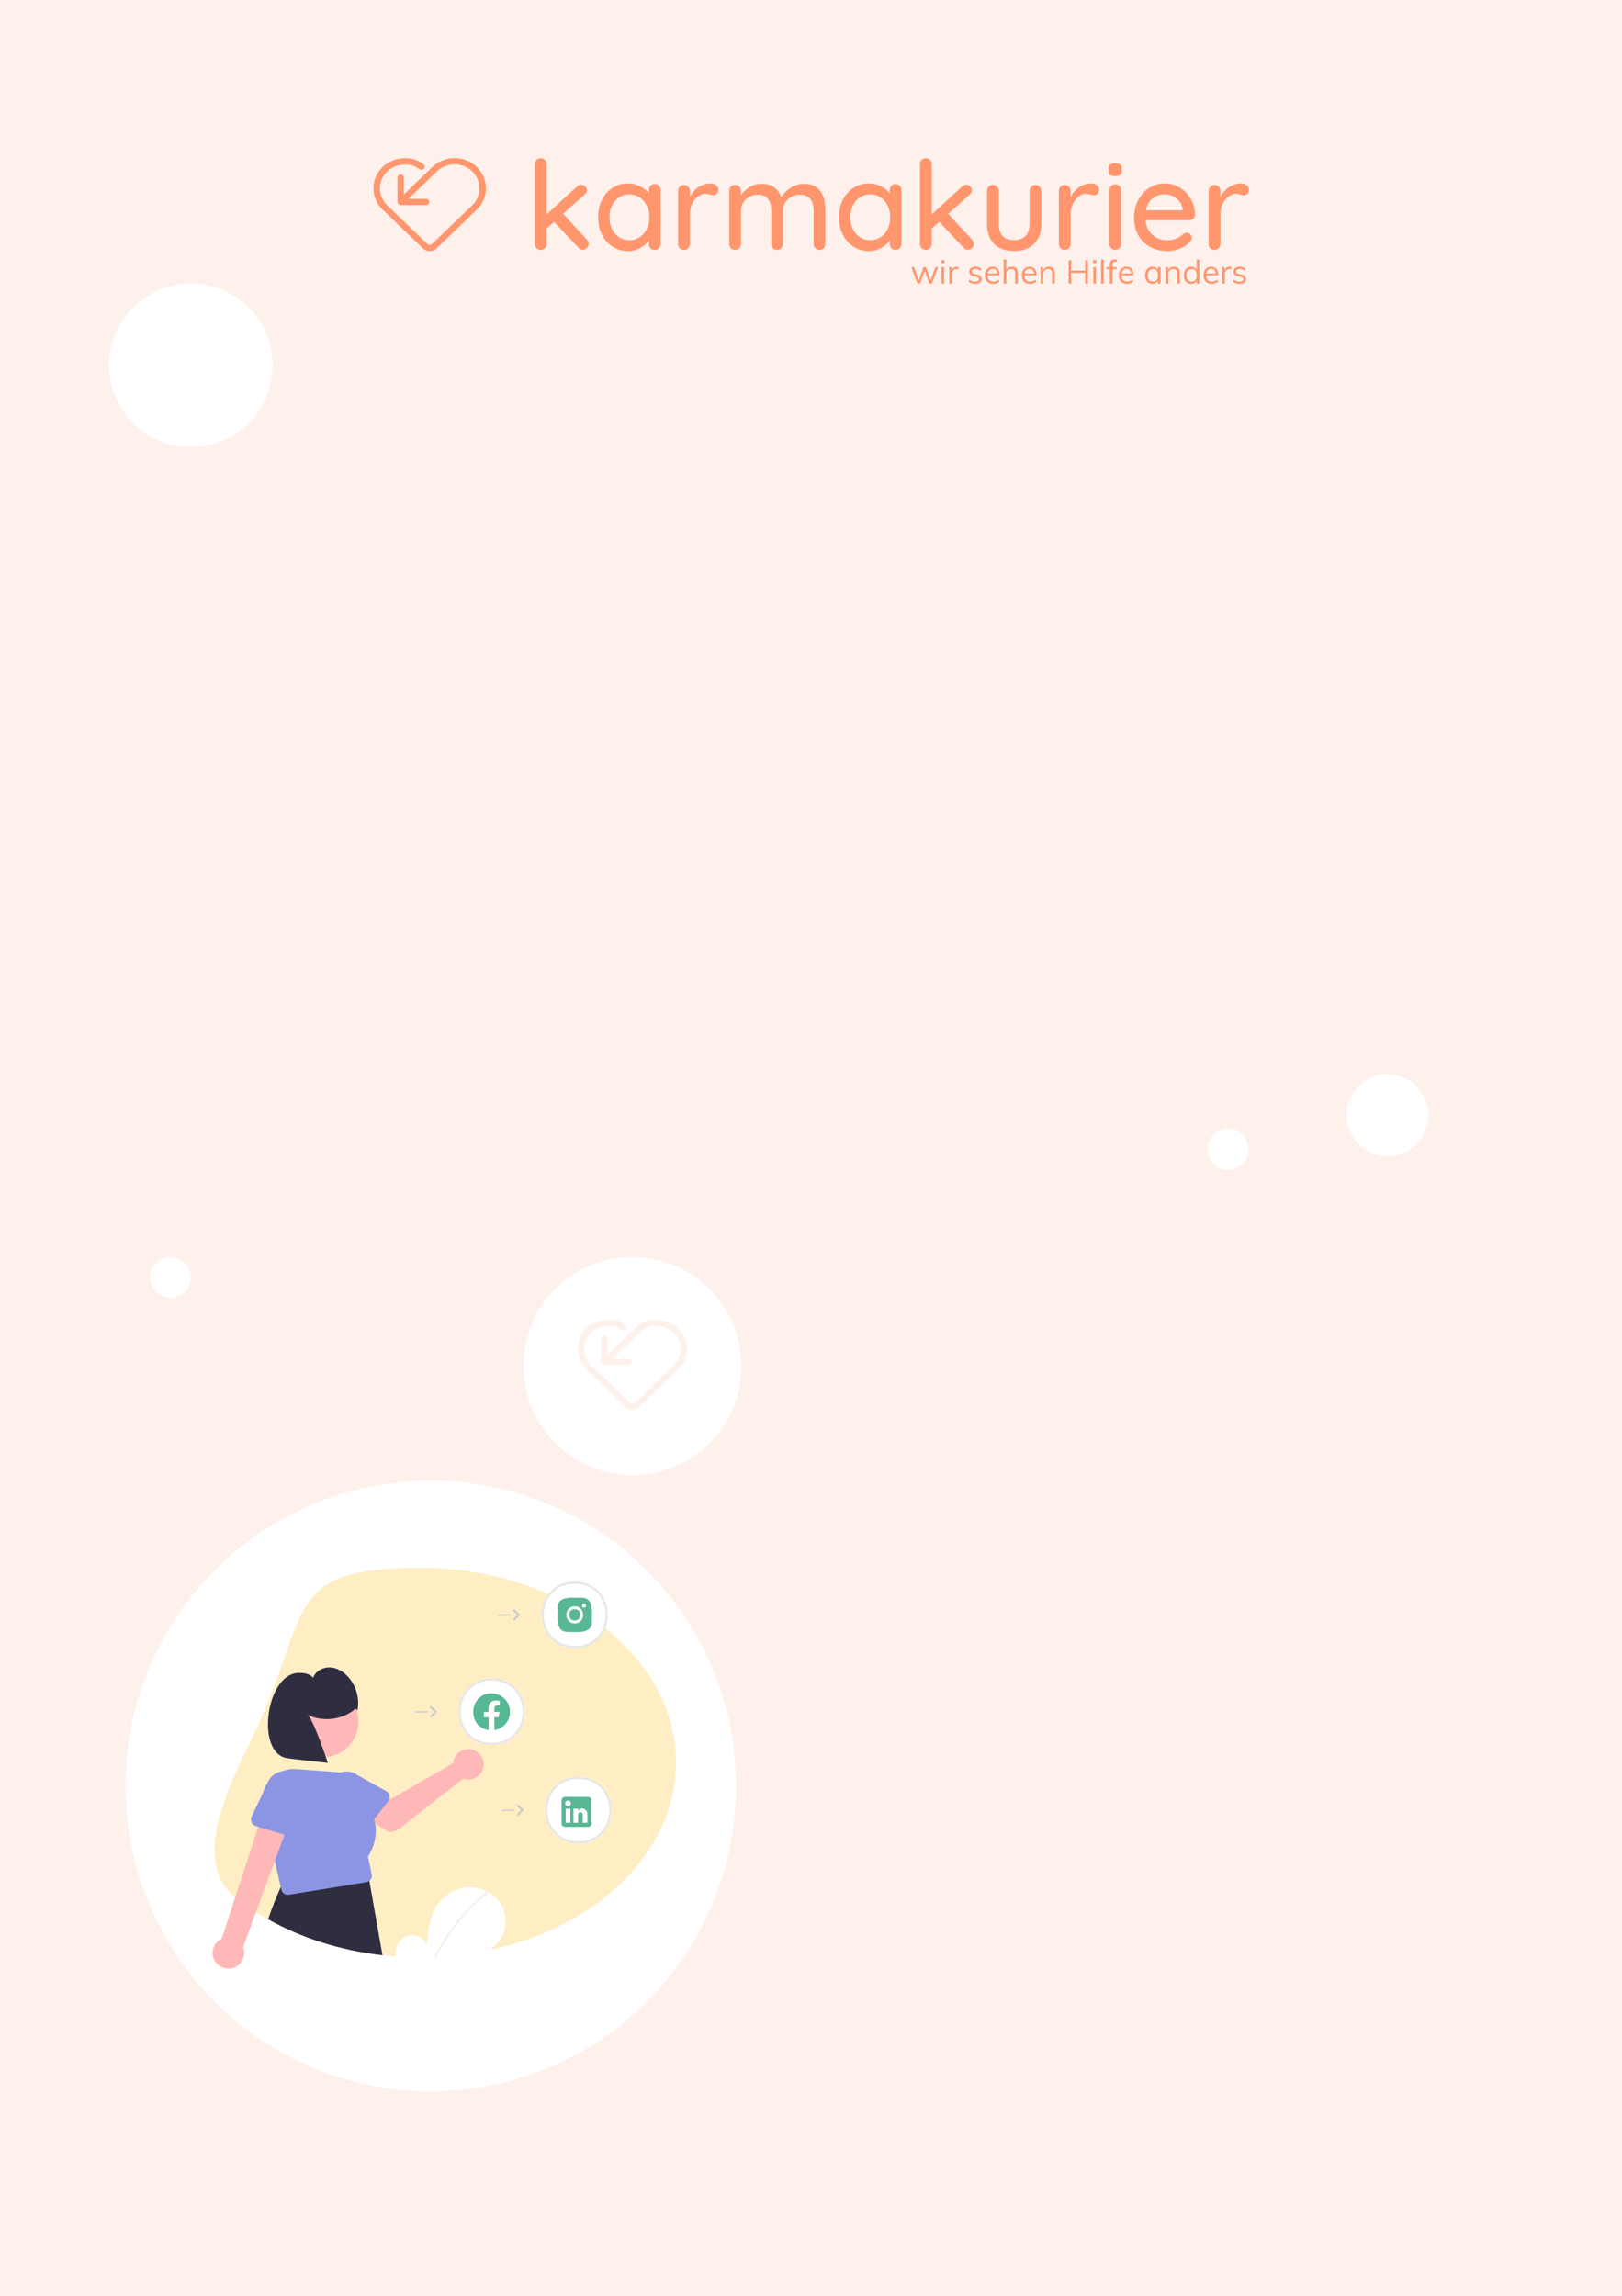 <svg width="595" height="842" viewBox="0 0 595 842" fill="none" xmlns="http://www.w3.org/2000/svg">
<rect width="595" height="842" fill="#FEF0EB"/>
<path d="M174.893 61.24C170.403 56.922 163.098 56.92 158.604 61.236C158.57 61.267 148.175 71.304 148.175 71.304V65.111C148.175 64.481 147.643 63.97 146.989 63.97C146.334 63.97 145.803 64.481 145.803 65.111V74.068C145.803 74.697 146.334 75.208 146.989 75.208H156.302C156.956 75.208 157.488 74.697 157.488 74.068C157.488 73.438 156.956 72.927 156.302 72.927H149.836L160.27 62.852L160.272 62.849C163.84 59.417 169.644 59.417 173.212 62.849C174.94 64.511 175.892 66.722 175.892 69.072C175.892 71.422 174.94 73.633 173.224 75.284L158.467 89.475C158.244 89.691 157.947 89.809 157.63 89.809C157.313 89.809 157.016 89.691 156.791 89.475L143.799 76.979C142.981 76.193 142.055 75.302 142.048 75.295C140.32 73.633 139.368 71.422 139.368 69.072C139.368 66.722 140.32 64.511 142.048 62.849C144.668 60.327 149.179 59.542 152.318 61.063C152.901 61.345 153.88 62.042 153.88 62.042C154.407 62.417 155.149 62.311 155.539 61.804C155.929 61.297 155.817 60.583 155.29 60.208C155.29 60.208 154.151 59.397 153.388 59.026C149.326 57.058 143.73 58.008 140.375 61.238C138.198 63.331 137 66.113 137 69.072C137 72.029 138.196 74.808 140.367 76.899C140.391 76.922 141.197 77.699 142.126 78.59L155.118 91.086C155.789 91.731 156.682 92.088 157.632 92.088C158.582 92.088 159.476 91.731 160.147 91.086L174.89 76.906C177.067 74.813 178.265 72.031 178.265 69.072C178.267 66.118 177.069 63.333 174.893 61.24Z" fill="#FF966E"/>
<path d="M215.282 87.861C215.736 88.346 215.963 88.876 215.963 89.452C215.963 90.058 215.721 90.573 215.236 90.997C214.782 91.391 214.298 91.588 213.783 91.588C213.117 91.588 212.587 91.346 212.193 90.861L203.246 81.362L200.521 83.816V89.452C200.521 90.058 200.309 90.573 199.885 90.997C199.491 91.422 198.992 91.634 198.386 91.634C197.75 91.634 197.22 91.422 196.796 90.997C196.403 90.573 196.206 90.058 196.206 89.452V60.182C196.206 59.576 196.403 59.06 196.796 58.636C197.22 58.212 197.75 58 198.386 58C198.992 58 199.491 58.212 199.885 58.636C200.309 59.06 200.521 59.576 200.521 60.182V78.635L211.648 68.408C212.163 67.954 212.693 67.727 213.238 67.727C213.753 67.727 214.222 67.954 214.646 68.408C215.07 68.832 215.282 69.287 215.282 69.772C215.282 70.378 214.994 70.923 214.419 71.408L206.561 78.407L215.282 87.861ZM240.162 67.499C240.797 67.499 241.312 67.711 241.706 68.136C242.13 68.529 242.342 69.06 242.342 69.726V89.452C242.342 90.058 242.13 90.573 241.706 90.997C241.312 91.422 240.797 91.634 240.162 91.634C239.526 91.634 239.011 91.437 238.617 91.043C238.224 90.619 238.027 90.088 238.027 89.452V88.27C237.24 89.331 236.165 90.24 234.802 90.997C233.44 91.725 231.971 92.088 230.396 92.088C228.337 92.088 226.46 91.558 224.765 90.498C223.099 89.437 221.782 87.967 220.813 86.089C219.874 84.18 219.405 82.044 219.405 79.68C219.405 77.317 219.874 75.196 220.813 73.317C221.782 71.408 223.099 69.923 224.765 68.863C226.43 67.802 228.262 67.272 230.26 67.272C231.865 67.272 233.349 67.605 234.711 68.272C236.104 68.939 237.209 69.787 238.027 70.817V69.726C238.027 69.09 238.224 68.56 238.617 68.136C239.011 67.711 239.526 67.499 240.162 67.499ZM230.896 88.088C232.319 88.088 233.576 87.725 234.666 86.998C235.786 86.27 236.649 85.271 237.255 83.998C237.891 82.725 238.209 81.286 238.209 79.68C238.209 78.105 237.891 76.68 237.255 75.408C236.649 74.135 235.786 73.135 234.666 72.408C233.576 71.65 232.319 71.272 230.896 71.272C229.473 71.272 228.201 71.635 227.081 72.362C225.991 73.09 225.128 74.09 224.492 75.362C223.886 76.635 223.584 78.074 223.584 79.68C223.584 81.286 223.886 82.725 224.492 83.998C225.128 85.271 225.991 86.27 227.081 86.998C228.201 87.725 229.473 88.088 230.896 88.088ZM260.612 67.272C261.399 67.272 262.081 67.484 262.656 67.908C263.231 68.302 263.519 68.802 263.519 69.408C263.519 70.135 263.322 70.696 262.928 71.09C262.565 71.454 262.111 71.635 261.566 71.635C261.293 71.635 260.884 71.544 260.339 71.363C259.704 71.15 259.204 71.044 258.841 71.044C257.902 71.044 256.978 71.378 256.07 72.044C255.192 72.681 254.465 73.575 253.89 74.726C253.345 75.847 253.072 77.105 253.072 78.498V89.452C253.072 90.058 252.86 90.573 252.437 90.997C252.043 91.422 251.528 91.634 250.892 91.634C250.256 91.634 249.742 91.437 249.348 91.043C248.954 90.619 248.758 90.088 248.758 89.452V69.999C248.758 69.393 248.954 68.878 249.348 68.454C249.772 68.029 250.287 67.817 250.892 67.817C251.528 67.817 252.043 68.029 252.437 68.454C252.86 68.878 253.072 69.393 253.072 69.999V72.317C253.739 70.832 254.738 69.635 256.07 68.726C257.402 67.787 258.916 67.302 260.612 67.272ZM294.816 67.408C300.115 67.408 302.765 70.711 302.765 77.317V89.452C302.765 90.088 302.568 90.619 302.174 91.043C301.781 91.437 301.266 91.634 300.63 91.634C299.994 91.634 299.464 91.422 299.04 90.997C298.647 90.573 298.45 90.058 298.45 89.452V77.362C298.45 73.393 296.785 71.408 293.454 71.408C292.273 71.408 291.198 71.681 290.229 72.226C289.29 72.741 288.549 73.453 288.004 74.362C287.489 75.271 287.231 76.271 287.231 77.362V89.452C287.231 90.058 287.02 90.573 286.596 90.997C286.202 91.422 285.687 91.634 285.051 91.634C284.416 91.634 283.901 91.437 283.507 91.043C283.113 90.619 282.917 90.088 282.917 89.452V77.317C282.917 75.529 282.538 74.105 281.781 73.044C281.024 71.954 279.768 71.408 278.011 71.408C276.225 71.408 274.741 71.984 273.56 73.135C272.41 74.256 271.834 75.65 271.834 77.317V89.452C271.834 90.058 271.622 90.573 271.199 90.997C270.805 91.422 270.29 91.634 269.654 91.634C269.018 91.634 268.504 91.437 268.11 91.043C267.716 90.619 267.52 90.088 267.52 89.452V69.999C267.52 69.393 267.716 68.878 268.11 68.454C268.534 68.029 269.049 67.817 269.654 67.817C270.29 67.817 270.805 68.029 271.199 68.454C271.622 68.878 271.834 69.393 271.834 69.999V71.59C272.622 70.408 273.666 69.423 274.968 68.635C276.301 67.817 277.739 67.408 279.283 67.408C283.038 67.408 285.475 69.075 286.596 72.408C287.262 71.135 288.367 69.984 289.911 68.954C291.455 67.924 293.091 67.408 294.816 67.408ZM328.516 67.499C329.151 67.499 329.666 67.711 330.06 68.136C330.484 68.529 330.696 69.06 330.696 69.726V89.452C330.696 90.058 330.484 90.573 330.06 90.997C329.666 91.422 329.151 91.634 328.516 91.634C327.88 91.634 327.365 91.437 326.971 91.043C326.578 90.619 326.381 90.088 326.381 89.452V88.27C325.594 89.331 324.519 90.24 323.156 90.997C321.794 91.725 320.326 92.088 318.751 92.088C316.692 92.088 314.815 91.558 313.119 90.498C311.454 89.437 310.137 87.967 309.168 86.089C308.229 84.18 307.76 82.044 307.76 79.68C307.76 77.317 308.229 75.196 309.168 73.317C310.137 71.408 311.454 69.923 313.119 68.863C314.784 67.802 316.616 67.272 318.615 67.272C320.22 67.272 321.703 67.605 323.065 68.272C324.458 68.939 325.563 69.787 326.381 70.817V69.726C326.381 69.09 326.578 68.56 326.971 68.136C327.365 67.711 327.88 67.499 328.516 67.499ZM319.251 88.088C320.674 88.088 321.93 87.725 323.02 86.998C324.14 86.27 325.003 85.271 325.609 83.998C326.245 82.725 326.563 81.286 326.563 79.68C326.563 78.105 326.245 76.68 325.609 75.408C325.003 74.135 324.14 73.135 323.02 72.408C321.93 71.65 320.674 71.272 319.251 71.272C317.827 71.272 316.556 71.635 315.435 72.362C314.345 73.09 313.482 74.09 312.847 75.362C312.241 76.635 311.938 78.074 311.938 79.68C311.938 81.286 312.241 82.725 312.847 83.998C313.482 85.271 314.345 86.27 315.435 86.998C316.556 87.725 317.827 88.088 319.251 88.088ZM356.552 87.861C357.006 88.346 357.233 88.876 357.233 89.452C357.233 90.058 356.991 90.573 356.506 90.997C356.052 91.391 355.568 91.588 355.053 91.588C354.387 91.588 353.857 91.346 353.463 90.861L344.516 81.362L341.791 83.816V89.452C341.791 90.058 341.579 90.573 341.155 90.997C340.761 91.422 340.262 91.634 339.656 91.634C339.02 91.634 338.49 91.422 338.066 90.997C337.673 90.573 337.476 90.058 337.476 89.452V60.182C337.476 59.576 337.673 59.06 338.066 58.636C338.49 58.212 339.02 58 339.656 58C340.262 58 340.761 58.212 341.155 58.636C341.579 59.06 341.791 59.576 341.791 60.182V78.635L352.918 68.408C353.433 67.954 353.963 67.727 354.508 67.727C355.023 67.727 355.492 67.954 355.916 68.408C356.34 68.832 356.552 69.287 356.552 69.772C356.552 70.378 356.264 70.923 355.689 71.408L347.831 78.407L356.552 87.861ZM379.798 67.817C380.434 67.817 380.948 68.029 381.342 68.454C381.766 68.878 381.978 69.393 381.978 69.999V82.089C381.978 85.24 381.1 87.695 379.343 89.452C377.618 91.179 375.165 92.043 371.986 92.043C368.836 92.043 366.399 91.179 364.673 89.452C362.947 87.695 362.084 85.24 362.084 82.089V69.999C362.084 69.393 362.281 68.878 362.675 68.454C363.099 68.029 363.613 67.817 364.219 67.817C364.855 67.817 365.37 68.029 365.763 68.454C366.187 68.878 366.399 69.393 366.399 69.999V82.089C366.399 86.058 368.261 88.043 371.986 88.043C373.833 88.043 375.241 87.543 376.21 86.543C377.178 85.543 377.663 84.059 377.663 82.089V69.999C377.663 69.393 377.86 68.878 378.253 68.454C378.677 68.029 379.192 67.817 379.798 67.817ZM400.284 67.272C401.072 67.272 401.753 67.484 402.328 67.908C402.903 68.302 403.191 68.802 403.191 69.408C403.191 70.135 402.994 70.696 402.601 71.09C402.237 71.454 401.783 71.635 401.238 71.635C400.966 71.635 400.557 71.544 400.012 71.363C399.376 71.15 398.876 71.044 398.513 71.044C397.574 71.044 396.651 71.378 395.742 72.044C394.864 72.681 394.138 73.575 393.562 74.726C393.017 75.847 392.745 77.105 392.745 78.498V89.452C392.745 90.058 392.533 90.573 392.109 90.997C391.715 91.422 391.2 91.634 390.565 91.634C389.929 91.634 389.414 91.437 389.02 91.043C388.627 90.619 388.43 90.088 388.43 89.452V69.999C388.43 69.393 388.627 68.878 389.02 68.454C389.444 68.029 389.959 67.817 390.565 67.817C391.2 67.817 391.715 68.029 392.109 68.454C392.533 68.878 392.745 69.393 392.745 69.999V72.317C393.411 70.832 394.41 69.635 395.742 68.726C397.075 67.787 398.589 67.302 400.284 67.272ZM411.281 89.452C411.281 90.058 411.069 90.573 410.645 90.997C410.251 91.422 409.736 91.634 409.101 91.634C408.495 91.634 407.98 91.422 407.556 90.997C407.163 90.573 406.966 90.058 406.966 89.452V69.772C406.966 69.166 407.163 68.651 407.556 68.227C407.98 67.802 408.495 67.59 409.101 67.59C409.736 67.59 410.251 67.802 410.645 68.227C411.069 68.651 411.281 69.166 411.281 69.772V89.452ZM409.101 64.59C408.222 64.59 407.587 64.439 407.193 64.136C406.83 63.803 406.648 63.288 406.648 62.59V61.863C406.648 61.136 406.845 60.621 407.238 60.318C407.662 60.015 408.298 59.864 409.146 59.864C409.994 59.864 410.599 60.03 410.963 60.364C411.356 60.666 411.553 61.166 411.553 61.863V62.59C411.553 63.318 411.356 63.833 410.963 64.136C410.569 64.439 409.948 64.59 409.101 64.59ZM438.376 78.817C438.345 79.362 438.118 79.832 437.694 80.225C437.271 80.589 436.771 80.771 436.196 80.771H420.208C420.42 82.983 421.253 84.755 422.706 86.089C424.19 87.422 425.991 88.088 428.111 88.088C429.564 88.088 430.745 87.876 431.654 87.452C432.562 87.028 433.365 86.483 434.061 85.816C434.515 85.543 434.954 85.407 435.378 85.407C435.893 85.407 436.317 85.589 436.65 85.952C437.013 86.316 437.195 86.74 437.195 87.225C437.195 87.861 436.892 88.437 436.286 88.952C435.408 89.831 434.243 90.573 432.789 91.179C431.336 91.785 429.852 92.088 428.338 92.088C425.885 92.088 423.721 91.573 421.843 90.543C419.996 89.513 418.558 88.073 417.528 86.225C416.529 84.377 416.03 82.286 416.03 79.953C416.03 77.408 416.544 75.18 417.574 73.272C418.634 71.332 420.011 69.848 421.707 68.817C423.433 67.787 425.28 67.272 427.248 67.272C429.186 67.272 431.003 67.772 432.698 68.772C434.394 69.772 435.757 71.15 436.786 72.908C437.816 74.665 438.345 76.635 438.376 78.817ZM427.248 71.272C425.552 71.272 424.084 71.757 422.842 72.726C421.601 73.665 420.783 75.135 420.39 77.135H433.788V76.771C433.637 75.165 432.91 73.847 431.608 72.817C430.337 71.787 428.883 71.272 427.248 71.272ZM455.24 67.272C456.027 67.272 456.709 67.484 457.284 67.908C457.859 68.302 458.147 68.802 458.147 69.408C458.147 70.135 457.95 70.696 457.557 71.09C457.193 71.454 456.739 71.635 456.194 71.635C455.921 71.635 455.513 71.544 454.968 71.363C454.332 71.15 453.832 71.044 453.469 71.044C452.53 71.044 451.607 71.378 450.698 72.044C449.82 72.681 449.093 73.575 448.518 74.726C447.973 75.847 447.701 77.105 447.701 78.498V89.452C447.701 90.058 447.489 90.573 447.065 90.997C446.671 91.422 446.156 91.634 445.52 91.634C444.885 91.634 444.37 91.437 443.976 91.043C443.583 90.619 443.386 90.088 443.386 89.452V69.999C443.386 69.393 443.583 68.878 443.976 68.454C444.4 68.029 444.915 67.817 445.52 67.817C446.156 67.817 446.671 68.029 447.065 68.454C447.489 68.878 447.701 69.393 447.701 69.999V72.317C448.367 70.832 449.366 69.635 450.698 68.726C452.031 67.787 453.545 67.302 455.24 67.272Z" fill="#FF966E"/>
<path d="M344.104 97.964L341.872 104H340.936L339.208 99.284L337.492 104H336.556L334.324 97.964H335.344L337.048 102.836L338.812 97.964H339.664L341.404 102.848L343.144 97.964H344.104ZM345.366 97.964H346.338V104H345.366V97.964ZM346.458 95.408V96.512H345.27V95.408H346.458ZM351.033 97.82C351.233 97.82 351.417 97.844 351.585 97.892L351.561 98.78C351.377 98.716 351.165 98.684 350.925 98.684C350.341 98.684 349.905 98.868 349.617 99.236C349.337 99.596 349.197 100.036 349.197 100.556V104H348.225V99.656C348.225 99.032 348.193 98.468 348.129 97.964H349.053L349.149 99.08C349.301 98.672 349.545 98.36 349.881 98.144C350.217 97.928 350.601 97.82 351.033 97.82ZM357.742 104.084C356.726 104.084 355.922 103.824 355.33 103.304L355.654 102.584C355.982 102.84 356.314 103.024 356.65 103.136C356.986 103.248 357.362 103.304 357.778 103.304C358.234 103.304 358.578 103.228 358.81 103.076C359.05 102.916 359.17 102.688 359.17 102.392C359.17 102.152 359.09 101.96 358.93 101.816C358.77 101.672 358.506 101.56 358.138 101.48L357.118 101.24C356.614 101.128 356.222 100.928 355.942 100.64C355.67 100.352 355.534 100.008 355.534 99.608C355.534 99.08 355.746 98.652 356.17 98.324C356.594 97.988 357.154 97.82 357.85 97.82C358.274 97.82 358.674 97.888 359.05 98.024C359.426 98.16 359.742 98.356 359.998 98.612L359.674 99.32C359.106 98.848 358.498 98.612 357.85 98.612C357.418 98.612 357.082 98.696 356.842 98.864C356.61 99.024 356.494 99.252 356.494 99.548C356.494 99.796 356.566 99.992 356.71 100.136C356.862 100.28 357.102 100.392 357.43 100.472L358.45 100.724C359.01 100.852 359.426 101.052 359.698 101.324C359.97 101.588 360.106 101.936 360.106 102.368C360.106 102.888 359.894 103.304 359.47 103.616C359.046 103.928 358.47 104.084 357.742 104.084ZM366.707 100.952H362.279C362.287 101.72 362.463 102.3 362.807 102.692C363.159 103.084 363.667 103.28 364.331 103.28C365.035 103.28 365.683 103.044 366.275 102.572L366.599 103.28C366.335 103.528 365.995 103.724 365.579 103.868C365.171 104.012 364.751 104.084 364.319 104.084C363.375 104.084 362.635 103.808 362.099 103.256C361.563 102.696 361.295 101.932 361.295 100.964C361.295 100.348 361.415 99.804 361.655 99.332C361.895 98.852 362.231 98.48 362.663 98.216C363.095 97.952 363.587 97.82 364.139 97.82C364.939 97.82 365.567 98.084 366.023 98.612C366.479 99.132 366.707 99.852 366.707 100.772V100.952ZM364.151 98.576C363.647 98.576 363.235 98.728 362.915 99.032C362.603 99.336 362.403 99.764 362.315 100.316H365.831C365.783 99.748 365.615 99.316 365.327 99.02C365.047 98.724 364.655 98.576 364.151 98.576ZM371.194 97.82C372.642 97.82 373.366 98.616 373.366 100.208V104H372.394V100.256C372.394 99.696 372.282 99.288 372.058 99.032C371.834 98.768 371.482 98.636 371.002 98.636C370.442 98.636 369.994 98.808 369.658 99.152C369.322 99.496 369.154 99.96 369.154 100.544V104H368.182V95.168H369.154V98.948C369.346 98.58 369.618 98.3 369.97 98.108C370.33 97.916 370.738 97.82 371.194 97.82ZM380.254 100.952H375.826C375.834 101.72 376.01 102.3 376.354 102.692C376.706 103.084 377.214 103.28 377.878 103.28C378.582 103.28 379.23 103.044 379.822 102.572L380.146 103.28C379.882 103.528 379.542 103.724 379.126 103.868C378.718 104.012 378.298 104.084 377.866 104.084C376.922 104.084 376.182 103.808 375.646 103.256C375.11 102.696 374.842 101.932 374.842 100.964C374.842 100.348 374.962 99.804 375.202 99.332C375.442 98.852 375.778 98.48 376.21 98.216C376.642 97.952 377.134 97.82 377.686 97.82C378.486 97.82 379.114 98.084 379.57 98.612C380.026 99.132 380.254 99.852 380.254 100.772V100.952ZM377.698 98.576C377.194 98.576 376.782 98.728 376.462 99.032C376.15 99.336 375.95 99.764 375.862 100.316H379.378C379.33 99.748 379.162 99.316 378.874 99.02C378.594 98.724 378.202 98.576 377.698 98.576ZM384.741 97.82C386.189 97.82 386.913 98.616 386.913 100.208V104H385.941V100.256C385.941 99.696 385.829 99.288 385.605 99.032C385.381 98.768 385.029 98.636 384.549 98.636C383.989 98.636 383.541 98.808 383.205 99.152C382.869 99.496 382.701 99.96 382.701 100.544V104H381.729V99.656C381.729 99.032 381.697 98.468 381.633 97.964H382.557L382.653 99.044C382.837 98.652 383.113 98.352 383.481 98.144C383.849 97.928 384.269 97.82 384.741 97.82ZM399.077 95.456V104H398.093V100.076H392.969V104H391.997V95.456H392.969V99.248H398.093V95.456H399.077ZM401.065 97.964H402.037V104H401.065V97.964ZM402.157 95.408V96.512H400.969V95.408H402.157ZM403.924 95.168H404.896V104H403.924V95.168ZM409.1 95.96C408.78 95.96 408.528 96.052 408.344 96.236C408.168 96.412 408.08 96.72 408.08 97.16V97.964H409.556V98.732H408.08V104H407.108V98.732H405.932V97.964H407.108V97.04C407.108 96.408 407.264 95.932 407.576 95.612C407.896 95.284 408.34 95.12 408.908 95.12C409.188 95.12 409.46 95.156 409.724 95.228V96.056C409.5 95.992 409.292 95.96 409.1 95.96ZM415.82 100.952H411.392C411.4 101.72 411.576 102.3 411.92 102.692C412.272 103.084 412.78 103.28 413.444 103.28C414.148 103.28 414.796 103.044 415.388 102.572L415.712 103.28C415.448 103.528 415.108 103.724 414.692 103.868C414.284 104.012 413.864 104.084 413.432 104.084C412.488 104.084 411.748 103.808 411.212 103.256C410.676 102.696 410.408 101.932 410.408 100.964C410.408 100.348 410.528 99.804 410.768 99.332C411.008 98.852 411.344 98.48 411.776 98.216C412.208 97.952 412.7 97.82 413.252 97.82C414.052 97.82 414.68 98.084 415.136 98.612C415.592 99.132 415.82 99.852 415.82 100.772V100.952ZM413.264 98.576C412.76 98.576 412.348 98.728 412.028 99.032C411.716 99.336 411.516 99.764 411.428 100.316H414.944C414.896 99.748 414.728 99.316 414.44 99.02C414.16 98.724 413.768 98.576 413.264 98.576ZM425.74 97.964V104H424.78V102.908C424.604 103.284 424.336 103.576 423.976 103.784C423.624 103.984 423.212 104.084 422.74 104.084C422.204 104.084 421.732 103.956 421.324 103.7C420.924 103.444 420.612 103.084 420.388 102.62C420.172 102.148 420.064 101.6 420.064 100.976C420.064 100.352 420.176 99.804 420.4 99.332C420.624 98.852 420.936 98.48 421.336 98.216C421.744 97.952 422.212 97.82 422.74 97.82C423.212 97.82 423.624 97.924 423.976 98.132C424.328 98.34 424.596 98.632 424.78 99.008V97.964H425.74ZM422.932 103.28C423.524 103.28 423.98 103.08 424.3 102.68C424.62 102.272 424.78 101.696 424.78 100.952C424.78 100.208 424.62 99.636 424.3 99.236C423.98 98.836 423.524 98.636 422.932 98.636C422.34 98.636 421.876 98.844 421.54 99.26C421.212 99.668 421.048 100.24 421.048 100.976C421.048 101.712 421.212 102.28 421.54 102.68C421.868 103.08 422.332 103.28 422.932 103.28ZM430.632 97.82C432.08 97.82 432.804 98.616 432.804 100.208V104H431.832V100.256C431.832 99.696 431.72 99.288 431.496 99.032C431.272 98.768 430.92 98.636 430.44 98.636C429.88 98.636 429.432 98.808 429.096 99.152C428.76 99.496 428.592 99.96 428.592 100.544V104H427.62V99.656C427.62 99.032 427.588 98.468 427.524 97.964H428.448L428.544 99.044C428.728 98.652 429.004 98.352 429.372 98.144C429.74 97.928 430.16 97.82 430.632 97.82ZM439.955 95.168V104H438.995V102.908C438.819 103.284 438.551 103.576 438.191 103.784C437.839 103.984 437.427 104.084 436.955 104.084C436.427 104.084 435.959 103.952 435.551 103.688C435.151 103.424 434.839 103.056 434.615 102.584C434.391 102.104 434.279 101.552 434.279 100.928C434.279 100.304 434.387 99.76 434.603 99.296C434.827 98.824 435.143 98.46 435.551 98.204C435.959 97.948 436.427 97.82 436.955 97.82C437.427 97.82 437.839 97.924 438.191 98.132C438.543 98.332 438.807 98.616 438.983 98.984V95.168H439.955ZM437.147 103.28C437.739 103.28 438.195 103.08 438.515 102.68C438.835 102.272 438.995 101.696 438.995 100.952C438.995 100.216 438.835 99.648 438.515 99.248C438.195 98.84 437.739 98.636 437.147 98.636C436.555 98.636 436.091 98.836 435.755 99.236C435.427 99.636 435.263 100.2 435.263 100.928C435.263 101.672 435.427 102.252 435.755 102.668C436.091 103.076 436.555 103.28 437.147 103.28ZM446.886 100.952H442.458C442.466 101.72 442.642 102.3 442.986 102.692C443.338 103.084 443.846 103.28 444.51 103.28C445.214 103.28 445.862 103.044 446.454 102.572L446.778 103.28C446.514 103.528 446.174 103.724 445.758 103.868C445.35 104.012 444.93 104.084 444.498 104.084C443.554 104.084 442.814 103.808 442.278 103.256C441.742 102.696 441.474 101.932 441.474 100.964C441.474 100.348 441.594 99.804 441.834 99.332C442.074 98.852 442.41 98.48 442.842 98.216C443.274 97.952 443.766 97.82 444.318 97.82C445.118 97.82 445.746 98.084 446.202 98.612C446.658 99.132 446.886 99.852 446.886 100.772V100.952ZM444.33 98.576C443.826 98.576 443.414 98.728 443.094 99.032C442.782 99.336 442.582 99.764 442.494 100.316H446.01C445.962 99.748 445.794 99.316 445.506 99.02C445.226 98.724 444.834 98.576 444.33 98.576ZM451.17 97.82C451.37 97.82 451.554 97.844 451.722 97.892L451.698 98.78C451.514 98.716 451.302 98.684 451.062 98.684C450.478 98.684 450.042 98.868 449.754 99.236C449.474 99.596 449.334 100.036 449.334 100.556V104H448.362V99.656C448.362 99.032 448.33 98.468 448.266 97.964H449.19L449.286 99.08C449.438 98.672 449.682 98.36 450.018 98.144C450.354 97.928 450.738 97.82 451.17 97.82ZM454.691 104.084C453.675 104.084 452.871 103.824 452.279 103.304L452.603 102.584C452.931 102.84 453.263 103.024 453.599 103.136C453.935 103.248 454.311 103.304 454.727 103.304C455.183 103.304 455.527 103.228 455.759 103.076C455.999 102.916 456.119 102.688 456.119 102.392C456.119 102.152 456.039 101.96 455.879 101.816C455.719 101.672 455.455 101.56 455.087 101.48L454.067 101.24C453.563 101.128 453.171 100.928 452.891 100.64C452.619 100.352 452.483 100.008 452.483 99.608C452.483 99.08 452.695 98.652 453.119 98.324C453.543 97.988 454.103 97.82 454.799 97.82C455.223 97.82 455.623 97.888 455.999 98.024C456.375 98.16 456.691 98.356 456.947 98.612L456.623 99.32C456.055 98.848 455.447 98.612 454.799 98.612C454.367 98.612 454.031 98.696 453.791 98.864C453.559 99.024 453.443 99.252 453.443 99.548C453.443 99.796 453.515 99.992 453.659 100.136C453.811 100.28 454.051 100.392 454.379 100.472L455.399 100.724C455.959 100.852 456.375 101.052 456.647 101.324C456.919 101.588 457.055 101.936 457.055 102.368C457.055 102.888 456.843 103.304 456.419 103.616C455.995 103.928 455.419 104.084 454.691 104.084Z" fill="#FF966E"/>
<circle cx="232" cy="501" r="40" fill="white"/>
<path d="M248.731 487.141C244.379 482.955 237.298 482.953 232.941 487.136C232.909 487.167 222.833 496.896 222.833 496.896V490.893C222.833 490.282 222.317 489.787 221.683 489.787C221.048 489.787 220.533 490.282 220.533 490.893V499.575C220.533 500.185 221.048 500.681 221.683 500.681H230.71C231.345 500.681 231.86 500.185 231.86 499.575C231.86 498.965 231.345 498.469 230.71 498.469H224.443L234.556 488.703L234.559 488.701C238.018 485.374 243.644 485.374 247.103 488.701C248.777 490.311 249.7 492.455 249.7 494.733C249.7 497.011 248.777 499.154 247.114 500.754L232.809 514.51C232.593 514.719 232.305 514.834 231.998 514.834C231.691 514.834 231.402 514.719 231.185 514.51L218.59 502.397C217.798 501.635 216.9 500.771 216.893 500.765C215.218 499.154 214.295 497.011 214.295 494.733C214.295 492.455 215.218 490.311 216.893 488.701C219.433 486.255 223.806 485.495 226.848 486.969C227.414 487.242 228.362 487.918 228.362 487.918C228.873 488.282 229.592 488.178 229.97 487.687C230.348 487.196 230.241 486.504 229.73 486.141C229.73 486.141 228.626 485.354 227.886 484.995C223.948 483.087 218.524 484.008 215.271 487.139C213.161 489.168 212 491.864 212 494.733C212 497.599 213.159 500.293 215.264 502.32C215.287 502.342 216.068 503.096 216.969 503.959L229.563 516.072C230.213 516.698 231.079 517.043 232 517.043C232.921 517.043 233.787 516.698 234.437 516.072L248.729 502.327C250.839 500.298 252 497.601 252 494.733C252.002 491.869 250.841 489.17 248.731 487.141Z" fill="#FEF0EB"/>
<circle cx="509" cy="409" r="15" fill="white"/>
<circle cx="70" cy="134" r="30" fill="white"/>
<circle cx="450.5" cy="421.5" r="7.5" fill="white"/>
<circle cx="62.5" cy="468.5" r="7.5" fill="white"/>
<circle cx="158" cy="655" r="112" fill="white"/>
<g clip-path="url(#clip0_685_402)">
<path d="M248 646.417C248 679.121 219.096 706.69 179.657 715.154C173.251 716.525 166.744 717.371 160.2 717.684C159.882 717.7 159.564 717.716 159.243 717.727C157.54 717.797 155.824 717.833 154.095 717.834C151.09 717.834 148.119 717.727 145.185 717.515C143.557 717.399 141.942 717.252 140.342 717.073C124.774 715.335 110.447 710.692 98.346 703.89C96.834 703.041 95.358 702.158 93.917 701.241C91.279 699.569 88.731 697.759 86.286 695.818C70.123 682.992 83.599 655.616 92.023 638.381C114.76 591.864 102.234 575 154.095 575C205.957 575 248 606.973 248 646.417Z" fill="#FFEEC4"/>
<path d="M210.833 604.442C194.714 604.154 194.717 580.307 210.834 580.021C226.952 580.309 226.95 604.157 210.833 604.442Z" fill="white"/>
<path d="M180.35 639.981C164.231 639.693 164.234 615.845 180.351 615.56C196.469 615.847 196.466 639.695 180.35 639.981Z" fill="white"/>
<path d="M212.147 676.068C196.029 675.781 196.031 651.933 212.148 651.647C228.266 651.935 228.264 675.783 212.147 676.068Z" fill="white"/>
<path d="M210.833 604.442C194.714 604.154 194.717 580.307 210.834 580.021C226.952 580.309 226.95 604.157 210.833 604.442ZM210.833 580.761C195.691 581.032 195.694 603.434 210.834 603.702C225.975 603.432 225.973 581.029 210.833 580.761Z" fill="#E6E6E6"/>
<path d="M140.285 716.903C140.248 716.788 140.223 716.67 140.21 716.55L135.528 689.975C135.521 689.907 135.51 689.839 135.496 689.772C135.397 689.287 135.15 688.845 134.789 688.506C134.428 688.166 133.971 687.946 133.479 687.875L106.784 687.99C106.279 687.915 105.763 688.002 105.311 688.24C104.859 688.477 104.496 688.852 104.273 689.31C103.839 690.211 103.414 691.125 102.998 692.051C101.313 695.784 99.762 699.73 98.346 703.89C110.447 710.692 124.773 715.335 140.341 717.073L140.285 716.903Z" fill="#2F2E41"/>
<path d="M166.344 645.79C166.279 646.077 166.236 646.369 166.216 646.663L143.239 659.859L137.655 656.659L131.701 664.418L141.035 671.041C141.789 671.576 142.697 671.853 143.622 671.831C144.548 671.809 145.441 671.488 146.168 670.917L169.862 652.308C170.931 652.702 172.095 652.763 173.2 652.482C174.305 652.201 175.297 651.592 176.046 650.736C176.795 649.879 177.264 648.817 177.391 647.689C177.518 646.561 177.297 645.421 176.757 644.421C176.217 643.421 175.385 642.608 174.37 642.091C173.355 641.573 172.206 641.376 171.076 641.524C169.945 641.673 168.887 642.161 168.042 642.923C167.197 643.684 166.605 644.684 166.344 645.79V645.79Z" fill="#FFB8B8"/>
<path d="M142.925 658.541C142.855 658.203 142.713 657.885 142.509 657.606C142.304 657.328 142.042 657.097 141.74 656.929L131.197 651.06C129.796 649.983 128.023 649.504 126.268 649.727C124.512 649.95 122.917 650.856 121.833 652.248C120.748 653.64 120.261 655.403 120.48 657.151C120.699 658.899 121.605 660.49 123 661.574L131.406 670.264C131.646 670.512 131.937 670.706 132.259 670.832C132.58 670.958 132.926 671.014 133.271 670.995C133.617 670.976 133.954 670.884 134.26 670.724C134.567 670.564 134.835 670.34 135.046 670.067L136.683 667.953L137.242 667.233L142.472 660.485C142.663 660.239 142.803 659.957 142.884 659.657C142.986 659.293 143 658.911 142.925 658.541Z" fill="#8C95E3"/>
<path d="M127.659 640.643C132.79 635.536 132.79 627.255 127.659 622.147C122.529 617.04 114.211 617.04 109.08 622.147C103.95 627.255 103.95 635.536 109.08 640.643C114.211 645.751 122.529 645.751 127.659 640.643Z" fill="#FFB8B8"/>
<path d="M134.98 680.898C135.508 680.113 138.862 674.812 137.593 668.598C137.5 668.137 137.383 667.682 137.243 667.233C136.645 665.363 135.69 663.625 134.43 662.115C134.446 661.699 134.441 661.289 134.416 660.881V660.879C134.231 658.048 133.025 655.379 131.019 653.363C129.014 651.348 126.344 650.121 123.503 649.91L108.81 648.798C106.919 648.645 105.018 648.951 103.272 649.691C101.526 650.43 99.987 651.581 98.787 653.045C98.511 653.378 98.252 653.726 98.012 654.086C98.012 654.086 98.011 654.086 98.011 654.086C98.011 654.086 98.01 654.086 98.01 654.087C98.01 654.087 98.01 654.087 98.01 654.087C98.01 654.088 98.01 654.088 98.01 654.088C97.083 655.48 96.469 657.054 96.207 658.704C95.946 660.353 96.044 662.039 96.495 663.647L96.62 664.195L98.187 671.034L100.806 682.476L102.998 692.051L103.23 693.061C103.352 693.59 103.651 694.061 104.077 694.4C104.503 694.738 105.032 694.923 105.577 694.924C105.708 694.924 105.838 694.914 105.968 694.892L134.398 690.252C134.799 690.188 135.178 690.023 135.496 689.772C135.688 689.62 135.856 689.441 135.994 689.24C136.18 688.973 136.308 688.671 136.371 688.353C136.435 688.035 136.432 687.707 136.363 687.39L134.98 680.898Z" fill="#8C95E3"/>
<path d="M79.028 719.52C78.546 718.835 78.22 718.054 78.074 717.23C77.928 716.407 77.966 715.561 78.183 714.753C78.401 713.946 78.794 713.195 79.335 712.555C79.875 711.915 80.55 711.401 81.312 711.048L97.499 661.501L106.88 665.932L89.169 714.176C89.678 715.49 89.686 716.943 89.191 718.262C88.696 719.581 87.733 720.674 86.483 721.332C85.233 721.991 83.783 722.17 82.409 721.836C81.035 721.502 79.832 720.678 79.028 719.52V719.52Z" fill="#FFB8B8"/>
<path d="M106.77 649.796C105.036 649.277 103.169 649.431 101.544 650.227C99.919 651.022 98.657 652.401 98.012 654.086C98.011 654.086 98.011 654.086 98.011 654.086C98.011 654.086 98.01 654.086 98.01 654.087C98.01 654.087 98.01 654.087 98.01 654.087C98.01 654.088 98.01 654.088 98.01 654.088C97.95 654.24 97.896 654.398 97.848 654.557L96.477 657.452L92.334 666.201C92.176 666.534 92.092 666.898 92.087 667.266C92.083 667.635 92.159 668 92.309 668.337C92.46 668.674 92.681 668.975 92.959 669.219C93.237 669.463 93.564 669.644 93.919 669.75L94.726 669.992L98.187 671.034L104.328 672.881L106.375 673.496C106.729 673.603 107.103 673.632 107.469 673.582C107.836 673.532 108.188 673.404 108.501 673.206C108.814 673.009 109.08 672.746 109.281 672.437C109.483 672.128 109.615 671.779 109.669 671.414L111.561 658.638C112.098 656.833 111.896 654.89 110.998 653.233C110.101 651.576 108.58 650.341 106.77 649.796Z" fill="#8C95E3"/>
<path d="M130.433 626.639C125.752 630.716 118.565 631.663 112.98 628.938C115.489 631.901 120.254 646.528 120.254 646.528C120.254 646.528 106.8 645.12 104.899 644.716C93.673 642.326 97.754 613.38 109.716 613.526C111.742 613.551 113.514 613.795 114.862 615.301C115.757 612.803 118.603 611.331 121.26 611.522C123.917 611.712 126.32 613.301 128.03 615.335C129.393 616.982 130.378 618.907 130.914 620.973C131.449 623.04 131.523 625.199 131.13 627.297L130.433 626.639Z" fill="#2F2E41"/>
<path d="M180.35 639.981C164.231 639.693 164.234 615.845 180.351 615.56C196.469 615.848 196.467 639.695 180.35 639.981ZM180.35 616.3C165.208 616.57 165.211 638.973 180.351 639.241C195.492 638.97 195.49 616.568 180.35 616.3Z" fill="#E6E6E6"/>
<path d="M212.147 676.068C196.029 675.781 196.031 651.933 212.148 651.647C228.266 651.935 228.264 675.783 212.147 676.068ZM212.147 652.387C197.005 652.658 197.008 675.06 212.148 675.328C227.289 675.058 227.287 652.655 212.147 652.387V652.387Z" fill="#E6E6E6"/>
<path d="M213.453 585.972C210.429 586.059 204.549 584.983 204.546 589.624C204.633 592.634 203.552 598.488 208.214 598.491C211.238 598.405 217.118 599.481 217.121 594.84C217.034 591.829 218.115 585.975 213.453 585.972Z" fill="#58B893"/>
<path d="M214.239 589.624C213.221 589.636 213.225 588.045 214.242 588.062C215.26 588.05 215.256 589.641 214.239 589.624Z" fill="white"/>
<path d="M210.833 590.145C213.553 590.105 213.553 594.358 210.833 594.318C208.114 594.358 208.114 590.105 210.833 590.145ZM210.833 589.102C206.755 589.043 206.754 595.421 210.834 595.361C214.913 595.421 214.912 589.042 210.833 589.102V589.102Z" fill="white"/>
<path d="M190.006 665.917C189.933 665.919 189.86 665.899 189.798 665.86C189.736 665.821 189.687 665.765 189.657 665.698C189.627 665.632 189.617 665.557 189.63 665.485C189.642 665.413 189.676 665.346 189.726 665.293L190.964 663.992C191.002 663.951 191.023 663.896 191.022 663.84C191.02 663.784 190.996 663.731 190.955 663.692L189.641 662.454C189.604 662.419 189.575 662.378 189.555 662.333C189.534 662.287 189.523 662.238 189.522 662.188C189.52 662.139 189.529 662.089 189.547 662.042C189.564 661.996 189.591 661.953 189.626 661.917C189.695 661.845 189.79 661.802 189.891 661.799C189.992 661.796 190.089 661.832 190.163 661.901L191.931 663.546C191.966 663.578 191.994 663.617 192.014 663.661C192.033 663.704 192.044 663.751 192.046 663.798C192.047 663.846 192.039 663.893 192.022 663.937C192.004 663.982 191.979 664.022 191.946 664.056L190.264 665.803C190.196 665.873 190.104 665.914 190.006 665.917V665.917Z" fill="#CCCCCC"/>
<path d="M188.655 664.022C188.614 664.059 188.562 664.08 188.507 664.082L184.384 664.195C184.354 664.196 184.324 664.191 184.296 664.18C184.268 664.17 184.243 664.154 184.221 664.133C184.199 664.113 184.182 664.088 184.169 664.061C184.157 664.034 184.151 664.005 184.15 663.975C184.149 663.945 184.154 663.916 184.165 663.888C184.175 663.86 184.191 663.835 184.212 663.813C184.233 663.792 184.257 663.774 184.284 663.762C184.312 663.75 184.341 663.743 184.371 663.743L188.494 663.629C188.541 663.628 188.586 663.641 188.625 663.666C188.664 663.691 188.694 663.728 188.711 663.77C188.729 663.813 188.733 663.86 188.722 663.905C188.712 663.95 188.689 663.991 188.655 664.022V664.022Z" fill="#CCCCCC"/>
<path d="M158.174 629.829C158.101 629.831 158.028 629.812 157.966 629.773C157.904 629.734 157.855 629.678 157.825 629.611C157.795 629.544 157.785 629.47 157.798 629.398C157.81 629.326 157.844 629.259 157.894 629.206L159.132 627.904C159.17 627.863 159.191 627.809 159.19 627.753C159.188 627.697 159.164 627.643 159.123 627.605L157.809 626.366C157.772 626.332 157.743 626.291 157.723 626.245C157.702 626.2 157.691 626.151 157.69 626.101C157.688 626.051 157.697 626.001 157.715 625.955C157.732 625.908 157.759 625.866 157.794 625.83C157.863 625.757 157.958 625.715 158.059 625.712C158.159 625.708 158.257 625.745 158.331 625.813L160.099 627.458C160.134 627.491 160.162 627.53 160.182 627.573C160.201 627.617 160.212 627.663 160.214 627.711C160.215 627.758 160.207 627.806 160.19 627.85C160.172 627.894 160.147 627.935 160.113 627.969L158.432 629.716C158.364 629.786 158.272 629.827 158.174 629.829V629.829Z" fill="#CCCCCC"/>
<path d="M156.823 627.935C156.782 627.972 156.73 627.993 156.675 627.994L152.552 628.107C152.522 628.108 152.492 628.103 152.464 628.093C152.436 628.082 152.411 628.066 152.389 628.046C152.367 628.025 152.35 628.001 152.337 627.974C152.325 627.947 152.319 627.917 152.318 627.887C152.317 627.858 152.322 627.828 152.333 627.8C152.343 627.773 152.359 627.747 152.38 627.726C152.401 627.704 152.425 627.687 152.452 627.675C152.48 627.662 152.509 627.656 152.539 627.655L156.662 627.542C156.709 627.541 156.754 627.553 156.793 627.579C156.832 627.604 156.862 627.64 156.879 627.683C156.897 627.726 156.901 627.773 156.89 627.818C156.88 627.863 156.857 627.903 156.823 627.935V627.935Z" fill="#CCCCCC"/>
<path d="M188.642 594.291C188.568 594.293 188.496 594.273 188.434 594.234C188.372 594.195 188.323 594.139 188.293 594.072C188.263 594.005 188.253 593.931 188.266 593.859C188.278 593.787 188.311 593.72 188.362 593.667L189.599 592.366C189.638 592.325 189.659 592.27 189.657 592.214C189.656 592.158 189.632 592.105 189.591 592.066L188.276 590.827C188.24 590.793 188.211 590.752 188.19 590.707C188.17 590.661 188.159 590.612 188.157 590.562C188.156 590.512 188.164 590.463 188.182 590.416C188.2 590.37 188.227 590.327 188.262 590.291V590.291C188.331 590.218 188.426 590.176 188.527 590.173C188.627 590.17 188.725 590.206 188.799 590.275L190.567 591.92C190.602 591.952 190.63 591.991 190.65 592.035C190.669 592.078 190.68 592.125 190.681 592.172C190.683 592.22 190.674 592.267 190.657 592.311C190.64 592.356 190.614 592.396 190.581 592.43L188.9 594.177C188.832 594.247 188.739 594.288 188.642 594.291V594.291Z" fill="#CCCCCC"/>
<path d="M187.291 592.396C187.25 592.433 187.198 592.454 187.143 592.456L183.02 592.569C182.99 592.57 182.96 592.565 182.932 592.554C182.904 592.544 182.879 592.528 182.857 592.507C182.835 592.487 182.818 592.462 182.805 592.435C182.793 592.408 182.787 592.379 182.786 592.349C182.785 592.319 182.79 592.29 182.801 592.262C182.811 592.234 182.827 592.209 182.848 592.187C182.869 592.165 182.893 592.148 182.92 592.136C182.948 592.124 182.977 592.117 183.007 592.116L187.13 592.003C187.177 592.002 187.222 592.015 187.261 592.04C187.3 592.065 187.33 592.102 187.347 592.144C187.365 592.187 187.369 592.234 187.358 592.279C187.348 592.324 187.325 592.365 187.291 592.396V592.396Z" fill="#CCCCCC"/>
<path d="M184.42 709.658C183.354 711.862 181.616 713.646 179.657 715.154C173.251 716.525 166.744 717.371 160.2 717.684C159.882 717.7 159.564 717.716 159.243 717.727C157.54 717.797 155.824 717.833 154.095 717.834C151.09 717.834 148.119 717.727 145.185 717.515C145.073 716.843 145.058 716.158 145.139 715.482C145.464 712.836 147.481 710.405 150.098 709.843C152.715 709.282 155.698 710.837 156.492 713.381C156.931 708.474 157.433 703.362 160.055 699.184C162.426 695.401 166.535 692.694 170.989 692.21C173.607 691.938 176.248 692.42 178.599 693.597C178.815 693.706 179.029 693.819 179.24 693.937C180.652 694.733 181.897 695.791 182.908 697.054C185.686 700.553 186.366 705.642 184.42 709.658Z" fill="white"/>
<path d="M179.24 693.937C179.246 693.996 179.236 694.056 179.211 694.11C179.186 694.165 179.148 694.212 179.1 694.247C171.208 700.643 164.767 708.631 160.2 717.684C159.882 717.7 159.564 717.716 159.243 717.727C159.648 716.91 160.068 716.101 160.503 715.301C162.763 711.156 165.421 707.239 168.44 703.605C171.459 699.968 174.83 696.636 178.504 693.656C178.533 693.632 178.565 693.613 178.599 693.597C178.663 693.57 178.733 693.557 178.802 693.56C178.872 693.563 178.94 693.582 179.002 693.614C179.063 693.647 179.116 693.693 179.158 693.748C179.199 693.804 179.227 693.869 179.24 693.937V693.937Z" fill="#F2F2F2"/>
<path fill-rule="evenodd" clip-rule="evenodd" d="M187.108 627.81C187.109 629.425 186.53 630.988 185.476 632.217C184.422 633.445 182.963 634.259 181.36 634.513V629.773H182.947L183.25 627.81H181.36C181.297 626.176 181.233 625.259 183.329 625.478V623.81C180.189 623.122 178.88 624.707 179.232 627.81H177.502V629.773H179.232V634.51C171.088 633.263 172.045 620.997 180.294 621.028C181.189 621.028 182.075 621.203 182.901 621.544C183.728 621.885 184.479 622.384 185.112 623.014C185.745 623.644 186.247 624.391 186.589 625.214C186.932 626.037 187.108 626.919 187.108 627.81V627.81Z" fill="#58B893"/>
<path d="M215.778 659C216.102 659 216.413 659.129 216.642 659.358C216.871 659.587 217 659.898 217 660.222V668.778C217 669.102 216.871 669.413 216.642 669.642C216.413 669.871 216.102 670 215.778 670H207.222C206.898 670 206.587 669.871 206.358 669.642C206.129 669.413 206 669.102 206 668.778V660.222C206 659.898 206.129 659.587 206.358 659.358C206.587 659.129 206.898 659 207.222 659H215.778ZM215.472 668.472V665.233C215.472 664.705 215.262 664.198 214.889 663.825C214.515 663.451 214.008 663.241 213.48 663.241C212.961 663.241 212.356 663.559 212.062 664.036V663.357H210.357V668.472H212.062V665.459C212.062 664.989 212.441 664.604 212.912 664.604C213.139 664.604 213.356 664.694 213.517 664.854C213.677 665.015 213.767 665.233 213.767 665.459V668.472H215.472ZM208.371 662.398C208.643 662.398 208.905 662.29 209.097 662.097C209.29 661.905 209.398 661.643 209.398 661.371C209.398 660.803 208.939 660.338 208.371 660.338C208.097 660.338 207.835 660.447 207.641 660.641C207.447 660.835 207.338 661.097 207.338 661.371C207.338 661.939 207.803 662.398 208.371 662.398ZM209.221 668.472V663.357H207.528V668.472H209.221Z" fill="#58B893"/>
</g>
<defs>
<clipPath id="clip0_685_402">
<rect width="170" height="147" fill="white" transform="translate(78 575)"/>
</clipPath>
</defs>
</svg>
